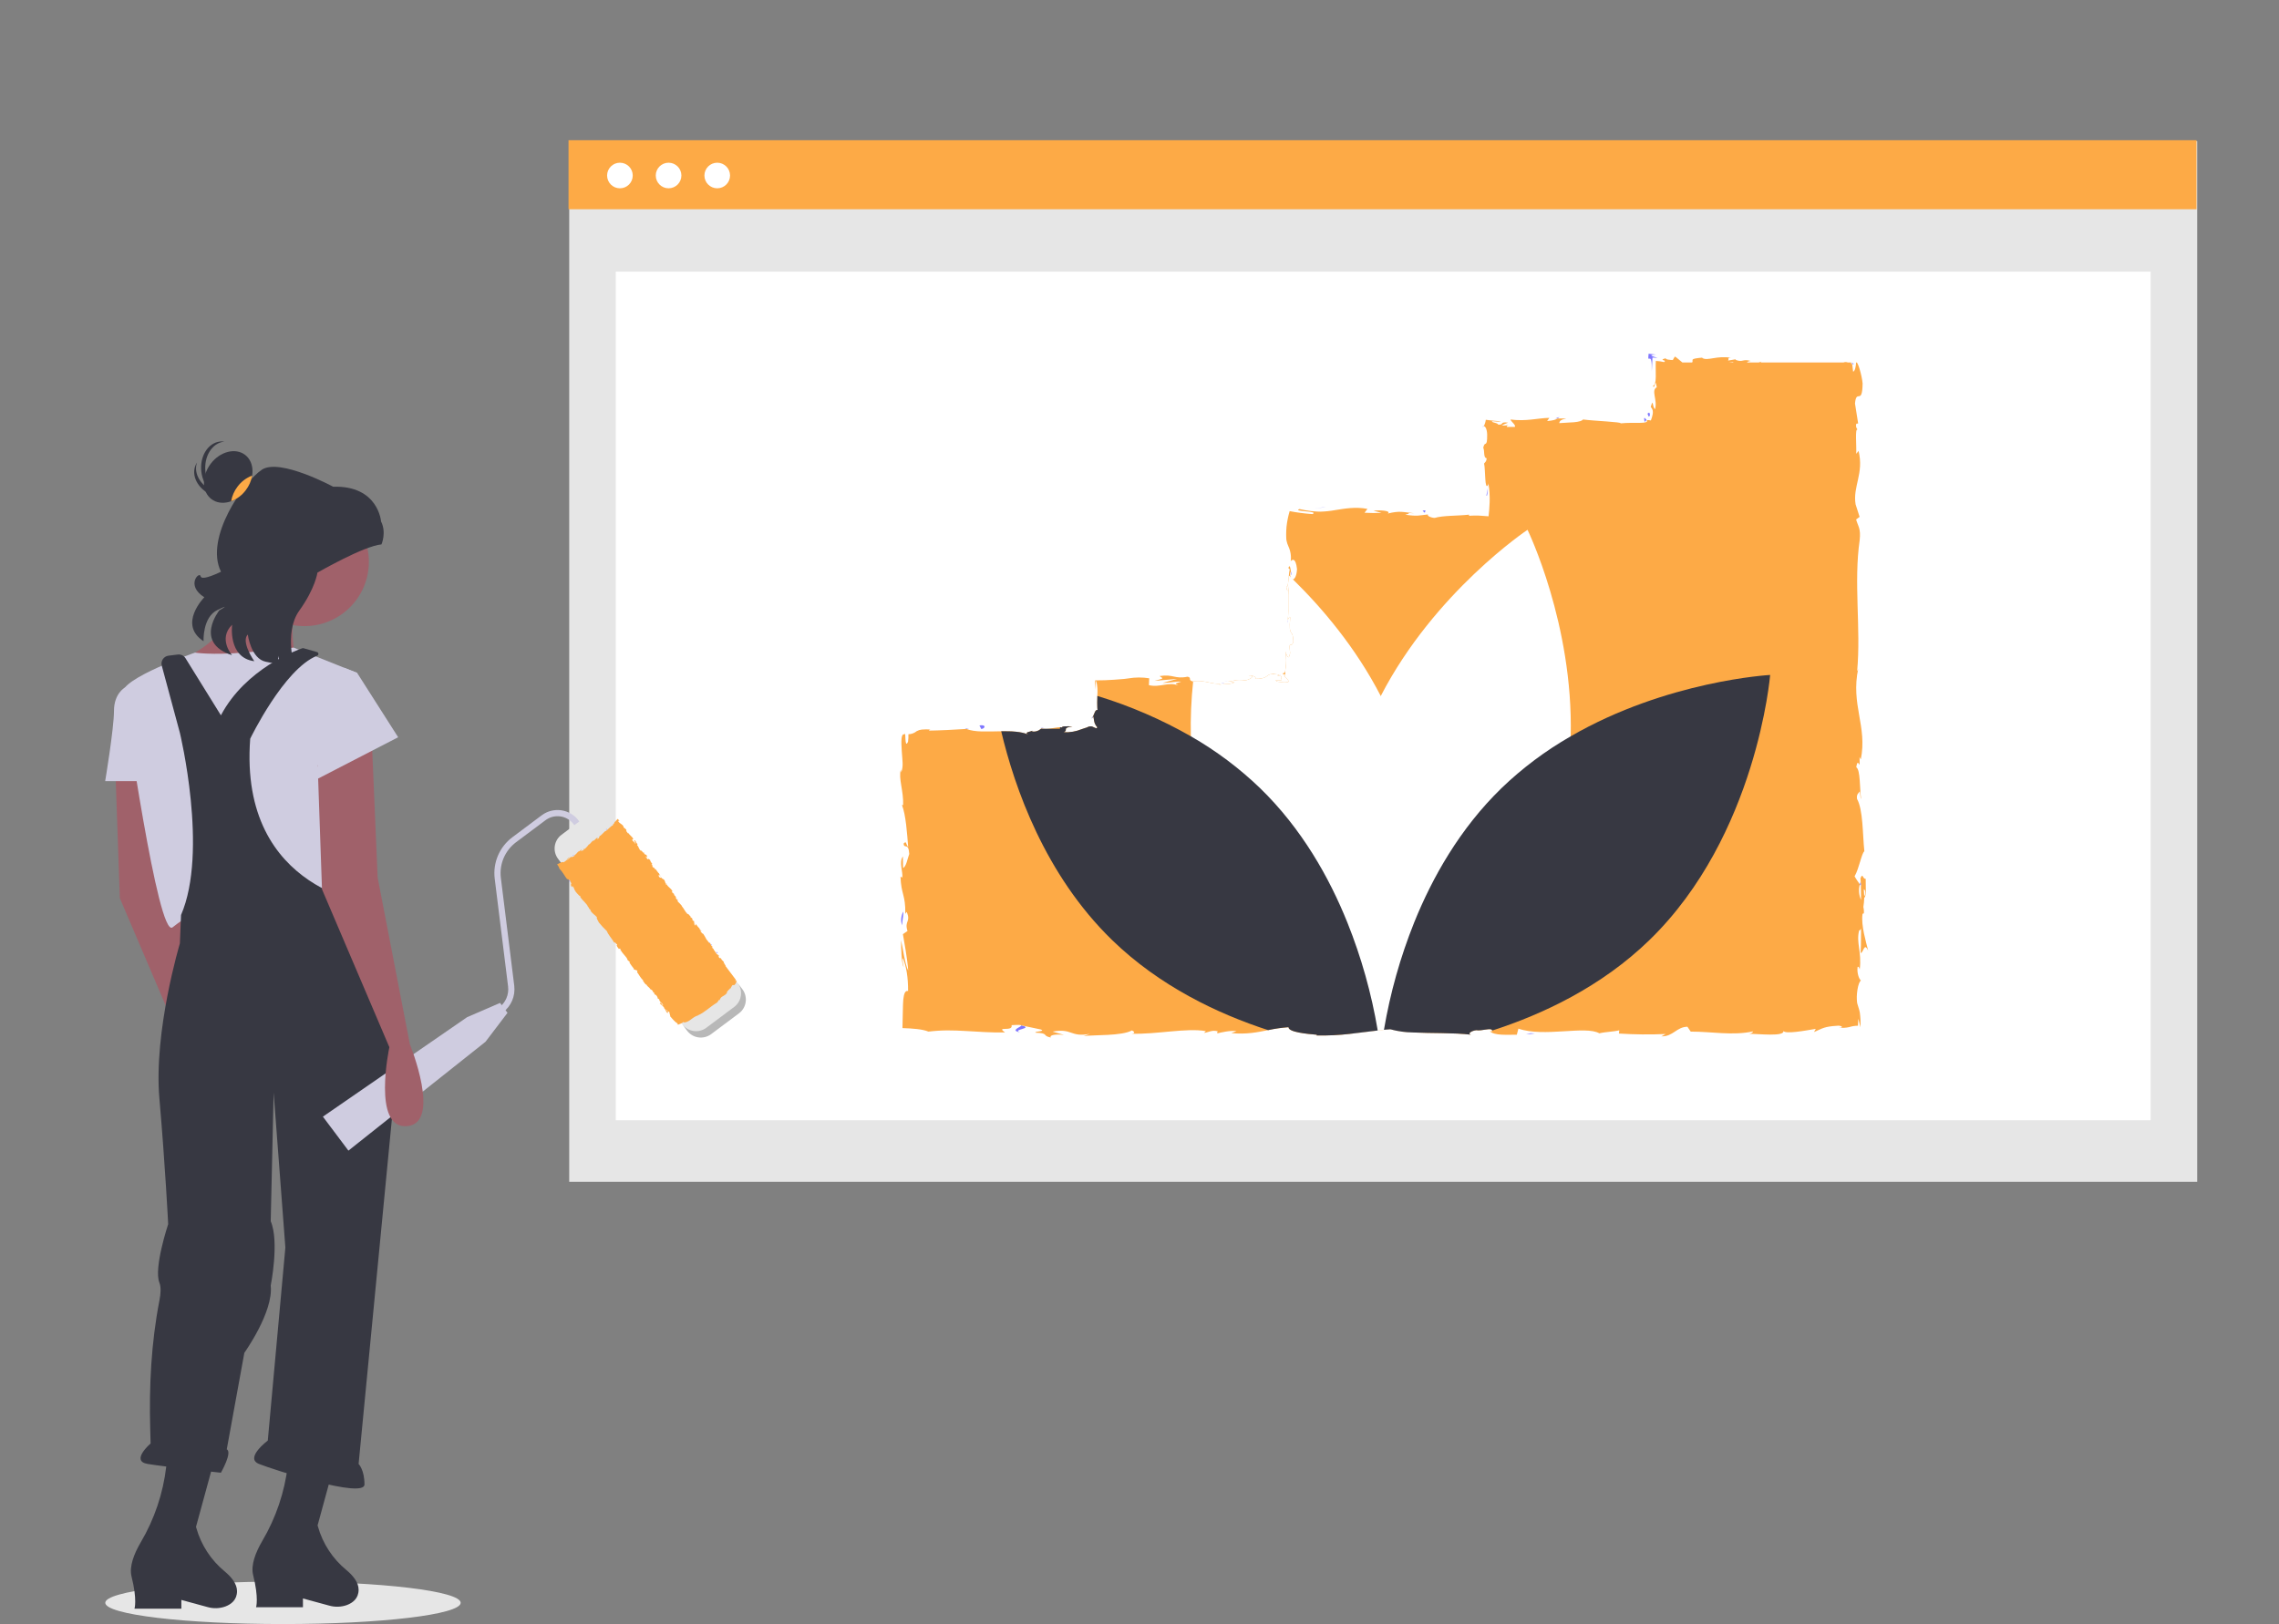 <svg width="195" height="139" viewBox="0 0 195 139" fill="none" xmlns="http://www.w3.org/2000/svg">
<rect x="0" y="0" width="195" height="139" fill="#808080" stroke="none"/>
<g clip-path="url(#clip0)">
<path d="M24.212 139C32.61 139 39.417 138.186 39.417 137.182C39.417 136.178 32.61 135.364 24.212 135.364C15.815 135.364 9.008 136.178 9.008 137.182C9.008 138.186 15.815 139 24.212 139Z" fill="#E6E6E6"/>
<path d="M188 12.079H48.705V101.15H188V12.079Z" fill="#E6E6E6"/>
<path d="M184.017 23.251H52.688V95.881H184.017V23.251Z" fill="white"/>
<path d="M187.941 12H48.645V17.909H187.941V12Z" fill="#FDAA46"/>
<path d="M53.043 16.116C53.649 16.116 54.14 15.626 54.14 15.021C54.14 14.416 53.649 13.926 53.043 13.926C52.437 13.926 51.946 14.416 51.946 15.021C51.946 15.626 52.437 16.116 53.043 16.116Z" fill="white"/>
<path d="M57.206 16.116C57.812 16.116 58.303 15.626 58.303 15.021C58.303 14.416 57.812 13.926 57.206 13.926C56.601 13.926 56.11 14.416 56.11 15.021C56.11 15.626 56.601 16.116 57.206 16.116Z" fill="white"/>
<path d="M61.37 16.116C61.975 16.116 62.466 15.626 62.466 15.021C62.466 14.416 61.975 13.926 61.37 13.926C60.764 13.926 60.273 14.416 60.273 15.021C60.273 15.626 60.764 16.116 61.37 16.116Z" fill="white"/>
<path d="M127.325 41.536C127.302 41.618 127.289 41.701 127.286 41.786L127.325 41.536Z" fill="#7F77FF"/>
<path d="M110.529 49.21C110.521 49.028 110.489 48.951 110.459 48.942C110.48 49.112 110.5 49.251 110.529 49.21Z" fill="#7F77FF"/>
<path d="M110.19 53.063C110.184 53.142 110.178 53.215 110.168 53.304C110.149 53.223 110.156 53.139 110.19 53.063Z" fill="#7F77FF"/>
<path d="M127.286 41.786L127.183 42.426C127.29 42.471 127.262 42.098 127.286 41.786Z" fill="#7F77FF"/>
<path d="M133.078 35.818L133.273 35.818C133.332 35.779 133.386 35.734 133.435 35.685L133.078 35.818Z" fill="#7F77FF"/>
<path d="M140.721 36.155C140.728 36.109 140.748 36.066 140.78 36.033C140.811 35.999 140.852 35.975 140.897 35.964C140.846 35.893 140.787 35.827 140.722 35.768C140.627 35.756 140.727 36.033 140.721 36.155Z" fill="#7F77FF"/>
<path d="M148.717 30.713C148.743 30.709 148.768 30.705 148.788 30.701L148.717 30.713Z" fill="#7F77FF"/>
<path d="M148.558 30.739L148.718 30.713C148.665 30.721 148.605 30.729 148.558 30.739Z" fill="#7F77FF"/>
<path d="M126.96 36.474C126.941 36.47 126.921 36.473 126.903 36.481C126.885 36.489 126.87 36.503 126.861 36.52C126.895 36.542 126.929 36.519 126.96 36.474Z" fill="#7F77FF"/>
<path d="M158.462 31.024L158.477 31.155C158.528 31.171 158.58 31.18 158.633 31.183L158.462 31.024Z" fill="#7F77FF"/>
<path d="M109.574 57.742C109.576 57.742 109.576 57.744 109.572 57.748C109.572 57.75 109.57 57.752 109.568 57.754C109.568 57.758 109.538 57.762 109.517 57.766C109.506 57.763 109.494 57.761 109.483 57.76C109.513 57.756 109.542 57.75 109.566 57.748C109.57 57.744 109.572 57.742 109.574 57.742Z" fill="#7F77FF"/>
<path d="M87.284 88.352C86.504 88.104 88.554 88.034 87.379 87.758C87.489 87.866 86.311 88.191 87.284 88.352Z" fill="#7F77FF"/>
<path d="M93.522 61.328C93.494 61.395 93.452 61.455 93.399 61.504C93.458 61.373 93.492 61.334 93.522 61.328Z" fill="#7F77FF"/>
<path d="M105.074 58.321C104.967 58.318 104.86 58.306 104.755 58.285L105.074 58.321Z" fill="#7F77FF"/>
<path d="M89.387 62.309C89.279 62.288 89.167 62.288 89.058 62.309C89.081 62.323 89.105 62.334 89.13 62.343C89.211 62.309 89.3 62.297 89.387 62.309Z" fill="#7F77FF"/>
<path d="M89.387 62.309C89.429 62.316 89.472 62.324 89.527 62.331C89.481 62.321 89.434 62.313 89.387 62.309Z" fill="#7F77FF"/>
<path d="M82.567 62.333C82.603 62.354 82.652 62.37 82.695 62.389C82.764 62.384 82.844 62.379 82.915 62.374L82.567 62.333Z" fill="#7F77FF"/>
<path d="M88.344 62.519C88.344 62.524 88.342 62.528 88.339 62.532C88.336 62.536 88.333 62.539 88.329 62.541C88.336 62.529 88.344 62.519 88.344 62.519Z" fill="#7F77FF"/>
<path d="M157.326 87.949C157.281 87.945 157.237 87.941 157.188 87.936C157.24 87.943 157.285 87.947 157.326 87.949Z" fill="#7F77FF"/>
<path d="M159.202 81.571C159.201 81.571 159.199 81.572 159.198 81.572C159.199 81.579 159.201 81.577 159.202 81.571Z" fill="#7F77FF"/>
<path d="M104.48 58.501C104.551 58.487 104.621 58.467 104.688 58.44C104.832 58.477 104.634 58.475 104.48 58.501Z" fill="#7F77FF"/>
<path d="M159.001 57.213C159.011 57.166 159.022 57.113 159.036 57.049C159.023 57.104 159.012 57.158 159.001 57.213Z" fill="#7F77FF"/>
<path d="M159.359 78.266C159.38 78.219 159.41 78.176 159.448 78.139L159.475 78.238C159.497 78.035 159.484 77.83 159.436 77.632C159.479 77.368 159.504 77.102 159.511 76.835C159.721 76.722 159.624 75.704 159.636 75.214C159.359 75.254 159.402 74.623 159.178 75.198C159.194 75.165 159.204 75.333 159.216 75.633C159.22 75.704 159.23 75.774 159.246 75.843C159.238 75.833 159.23 75.821 159.22 75.809C159.226 76.131 159.232 76.552 159.24 77.031C159.051 76.61 159.013 76.137 159.133 75.692C158.955 75.441 158.771 75.163 158.685 75.006C159.073 74.334 159.283 73.038 159.521 72.858C159.366 71.357 159.418 69.323 158.895 68.379C158.828 67.951 159.046 67.888 159.129 67.728C159.18 67.975 159.172 68.268 159.248 68.402C159.113 67.548 159.196 65.874 158.83 65.67C158.994 64.595 159.166 66.275 159.107 64.797L159.218 64.996C159.792 62.14 158.339 60.333 159 57.212C158.974 57.329 158.951 57.398 158.907 57.429C159.238 53.757 158.596 49.859 159.121 46.233C159.226 45.203 158.994 45.091 158.816 44.462L159.115 44.239L158.771 43.163C158.517 41.639 159.503 40.525 159.026 38.593L158.824 38.842C158.864 38.148 158.705 36.646 158.937 36.763C158.876 36.697 158.834 36.616 158.816 36.528C158.798 36.44 158.804 36.349 158.834 36.265L158.99 36.243L158.721 34.539C158.834 33.221 159.343 34.747 159.372 32.819C159.313 32.104 158.917 30.781 158.812 31.05C158.806 31.339 158.715 31.787 158.559 31.809L158.478 31.155C158.448 31.147 158.42 31.139 158.39 31.129V31.024H158.107C158.048 30.999 157.985 30.987 157.921 30.987C157.857 30.987 157.794 30.999 157.735 31.024H150.637L150.715 30.947L150.481 31.024H149.479C149.509 30.965 149.604 30.916 149.802 30.892C149.073 30.688 149.157 31.038 148.533 30.811C148.464 30.775 148.493 30.756 148.559 30.74L147.846 30.862C147.986 30.775 147.729 30.572 148.165 30.631C146.89 30.394 146.108 30.939 145.627 30.627L145.733 30.603C144.409 30.706 144.969 30.823 144.779 31.024H143.952L143.785 30.886L143.562 30.7C143.485 30.63 143.402 30.568 143.314 30.514C143.246 30.61 143.185 30.71 143.132 30.815C142.926 30.805 142.502 30.783 142.522 30.661C142.16 30.765 142.235 30.797 142.322 30.829C142.417 30.86 142.532 30.89 142.386 30.989C142.154 30.934 141.917 30.902 141.679 30.892C141.653 31.331 141.685 31.863 141.675 32.268C141.665 32.691 141.615 32.964 141.421 33.049C141.651 33.363 141.6 32.209 141.76 33.145C141.241 33.408 141.847 34.24 141.609 35.021C141.342 34.796 141.485 34.021 141.245 34.828C141.32 34.907 141.376 35.003 141.408 35.108C141.43 35.214 141.433 35.324 141.415 35.431C141.38 35.62 141.327 35.806 141.255 35.986C141.138 35.957 141.017 35.949 140.897 35.964C141.016 36.144 140.75 36.182 140.352 36.19C140.113 36.19 139.838 36.191 139.556 36.191C139.261 36.196 138.958 36.203 138.673 36.233C138.745 36.112 136.533 36.037 135.476 35.907L135.506 35.846C135.302 36.209 134.211 36.14 133.415 36.215C133.447 35.998 133.589 35.913 134.021 35.816L133.272 35.818C133.096 35.935 132.865 35.996 132.38 36.037L132.568 35.765C132.071 35.773 131.57 35.853 131.033 35.909C130.764 35.937 130.489 35.956 130.198 35.96C130.053 35.962 129.905 35.958 129.752 35.95C129.677 35.946 129.6 35.941 129.523 35.933C129.436 35.923 129.348 35.913 129.261 35.903C129.234 35.966 129.331 36.043 129.392 36.122C129.468 36.199 129.537 36.282 129.598 36.371C129.615 36.396 129.626 36.424 129.629 36.454C129.633 36.484 129.628 36.514 129.616 36.541H128.923C128.925 36.466 128.97 36.399 129.117 36.364C128.913 36.422 128.699 36.436 128.489 36.405C128.648 36.33 128.832 36.253 129.04 36.176C128.287 36.075 128.731 36.367 128.202 36.346C128.093 36.152 127.695 36.207 127.652 36.053C127.8 36.033 128.228 36.132 128.418 36.057C128.024 36.037 127.559 35.992 127.131 35.929C127.106 36.119 127.048 36.303 126.961 36.474C127.072 36.484 127.224 36.67 127.248 37.178C127.256 37.828 127.196 37.933 127.123 37.974C127.088 37.994 127.048 37.996 127.01 38.048C126.987 38.083 126.969 38.121 126.957 38.16C126.936 38.213 126.922 38.268 126.913 38.324C127.048 38.566 126.907 39.198 127.2 39.216C127.198 39.507 127.062 39.56 126.983 39.672C127.111 40.187 127.02 42.072 127.331 41.493L127.351 41.361C127.357 41.386 127.359 41.414 127.365 41.446C127.446 41.956 127.478 42.473 127.46 42.989C127.448 43.42 127.406 43.83 127.367 44.189C127.076 44.164 126.806 44.142 126.555 44.13C126.428 44.126 126.305 44.122 126.183 44.126L125.945 44.132C125.862 44.138 125.777 44.142 125.694 44.146L125.698 44.049C124.698 44.16 123.472 44.114 122.76 44.326C122.465 44.324 122.063 44.146 122.189 44.031C121.425 44.104 121.34 44.213 120.237 44.053C121.004 43.883 119.972 43.901 121.023 43.928C120.031 43.843 119.806 43.687 118.741 43.954C119.103 43.703 117.994 43.64 117.523 43.713L118.218 43.893C117.73 43.919 117.241 43.916 116.753 43.885L117.006 43.557C115.993 43.357 115.076 43.527 114.221 43.663C113.811 43.738 113.396 43.781 112.979 43.792L112.829 43.79L112.637 43.78C112.488 43.772 112.338 43.76 112.185 43.743C111.852 43.703 111.521 43.645 111.194 43.569C110.837 43.683 111.312 43.723 111.75 43.768C112.199 43.814 112.607 43.865 112.298 44C111.644 43.956 110.992 43.873 110.348 43.748C110.22 44.179 110.131 44.62 110.081 45.067C110.057 45.326 110.049 45.561 110.049 45.769C110.049 45.871 110.051 45.97 110.057 46.061C110.059 46.103 110.061 46.164 110.065 46.184C110.069 46.208 110.073 46.233 110.077 46.257C110.111 46.428 110.164 46.595 110.237 46.753C110.426 47.154 110.496 47.601 110.437 48.04C110.554 47.868 110.869 47.708 110.978 48.706C110.954 49.26 110.784 49.562 110.631 49.59C110.546 49.608 110.467 49.538 110.421 49.384C110.408 49.345 110.398 49.305 110.392 49.264C110.382 49.04 110.419 48.934 110.459 48.941C110.415 48.641 110.366 48.246 110.239 48.615L110.356 48.736C110.319 48.905 110.294 49.077 110.281 49.25C110.227 49.782 110.196 50.4 110.055 50.181C110.152 50.784 110.225 50.576 110.283 50.175C110.158 51.242 110.297 51.907 110.19 53.063C110.255 52.867 110.394 52.685 110.392 52.881C110.245 54.688 110.615 53.678 110.667 54.901C110.487 55.597 110.239 54.652 110.388 55.884C110.267 56.637 110.077 56.044 109.982 55.745C110.075 56.258 110.077 56.782 109.986 57.295C109.98 57.329 109.976 57.362 109.97 57.394C109.966 57.418 109.962 57.443 109.958 57.467L109.95 57.508C109.948 57.52 109.946 57.518 109.944 57.522L109.928 57.542C109.911 57.562 109.891 57.58 109.869 57.596C109.841 57.612 109.815 57.63 109.79 57.651C109.77 57.619 109.746 57.591 109.719 57.566C109.731 57.58 109.74 57.596 109.745 57.613C109.751 57.63 109.752 57.649 109.75 57.667C109.774 57.683 109.8 57.697 109.826 57.71C109.876 57.736 109.93 57.757 109.986 57.771C109.946 57.829 109.944 57.886 109.867 57.815C109.858 57.809 109.85 57.801 109.843 57.793C109.912 57.897 109.995 57.99 110.089 58.072C110.192 58.177 110.315 58.289 110.198 58.394C110.035 58.354 109.866 58.347 109.701 58.374C109.659 58.376 109.618 58.376 109.578 58.374C109.516 58.371 109.453 58.364 109.392 58.352C109.342 58.349 109.294 58.334 109.251 58.31C109.208 58.285 109.171 58.251 109.142 58.21C109.327 58.224 109.459 58.228 109.558 58.226C109.612 58.226 109.631 58.218 109.647 58.204C109.675 58.181 109.655 58.135 109.637 58.088C109.604 58.007 109.592 57.916 109.651 57.87C109.642 57.873 109.633 57.874 109.624 57.874C109.606 57.874 109.589 57.87 109.572 57.864C109.497 57.858 109.42 57.85 109.338 57.843C109.287 57.807 109.388 57.777 109.483 57.76C109.376 57.738 109.281 57.722 109.198 57.71C109.034 57.68 108.865 57.68 108.701 57.71C108.341 57.795 108.418 58.109 107.396 58.103C107.578 57.929 107.06 57.771 106.824 57.809C107.408 57.813 107.103 58.102 106.569 58.236C105.64 58.099 105.561 58.337 105.074 58.321L105.628 58.386C105.44 58.562 104.977 58.538 104.332 58.594C104.314 58.55 104.363 58.526 104.434 58.509C103.767 58.611 102.967 58.153 102.09 58.323C102.082 58.323 102.073 58.325 102.065 58.327C101.601 58.208 102.019 57.999 101.611 57.918C100.491 58.145 100.398 57.676 99.218 57.864C99.558 58.102 99.618 58.044 98.786 58.273L100.726 58.107L99.481 58.449C100.067 58.453 100.716 58.301 101.067 58.343C100.473 58.534 100.534 58.475 100.815 58.671C100.014 58.317 99.228 58.878 98.303 58.639L98.331 58.054C97.742 57.961 97.142 57.963 96.555 58.062L96.329 58.092L96.216 58.105L96.186 58.109L96.141 58.113L96.048 58.121C95.804 58.139 95.557 58.159 95.302 58.179C94.801 58.212 94.29 58.236 93.706 58.232C93.704 58.493 93.696 58.764 93.682 59.046L93.775 58.301L93.848 58.309C93.84 58.322 93.827 58.333 93.813 58.339C93.897 58.705 93.925 59.083 93.896 59.458C93.896 59.491 93.894 59.527 93.894 59.562V59.564C93.89 59.75 93.884 59.944 93.882 60.138C93.882 60.252 93.884 60.365 93.888 60.476C93.89 60.531 93.894 60.584 93.896 60.638L93.902 60.715L93.91 60.768C93.714 60.713 93.642 61.078 93.522 61.328C93.557 61.32 93.575 61.399 93.587 61.523C93.599 61.575 93.605 61.638 93.619 61.713C93.655 61.919 93.752 62.109 93.898 62.258C93.868 62.288 93.834 62.314 93.797 62.336C93.675 62.29 93.556 62.238 93.441 62.179C93.319 62.154 93.193 62.169 93.08 62.221C93.055 62.233 93.029 62.247 93.003 62.261C92.983 62.272 92.96 62.279 92.938 62.282C92.91 62.29 92.882 62.298 92.856 62.306C92.748 62.34 92.645 62.375 92.544 62.411C92.065 62.608 91.548 62.697 91.031 62.67C91.453 62.458 90.815 62.32 91.756 62.168C91.287 62.166 90.867 62.13 90.859 62.264C90.808 62.246 90.753 62.238 90.698 62.241C90.463 62.243 90.085 62.334 89.738 62.375C89.572 62.401 89.403 62.401 89.237 62.375C89.201 62.369 89.165 62.359 89.13 62.343C89.109 62.353 89.089 62.364 89.069 62.375C88.972 62.464 88.856 62.531 88.731 62.572C88.606 62.614 88.474 62.629 88.343 62.616C88.336 62.613 88.331 62.608 88.327 62.602C88.323 62.596 88.32 62.589 88.318 62.582C88.317 62.575 88.317 62.568 88.319 62.56C88.321 62.553 88.324 62.547 88.329 62.541C88.224 62.622 87.556 62.668 87.982 62.867C87.359 62.605 86.521 62.577 85.668 62.589C84.549 62.602 83.407 62.685 82.694 62.389C82.183 62.421 81.621 62.454 81.069 62.48C80.793 62.49 80.52 62.502 80.259 62.512C80.128 62.516 79.999 62.52 79.877 62.523C79.738 62.525 79.606 62.529 79.479 62.531C79.519 62.502 79.519 62.478 79.54 62.464C79.589 62.445 79.642 62.441 79.693 62.454C79.657 62.45 79.633 62.444 79.59 62.442C79.546 62.438 79.503 62.436 79.461 62.432C79.378 62.428 79.301 62.427 79.229 62.425C79.108 62.424 78.986 62.431 78.865 62.444C78.717 62.459 78.574 62.503 78.443 62.575C78.242 62.742 77.989 62.837 77.727 62.844C77.736 63.056 77.725 63.269 77.695 63.48C77.616 63.652 77.566 63.692 77.533 63.634C77.494 63.517 77.475 63.394 77.475 63.271C77.457 62.956 77.463 62.6 77.404 62.865C77.083 62.723 77.105 63.478 77.16 64.305C77.188 64.785 77.224 64.994 77.23 65.297C77.244 65.572 77.206 65.848 77.117 66.109L77.079 65.872C76.86 66.619 77.323 67.697 77.277 68.918C77.277 68.918 77.22 68.859 77.18 68.91C77.507 69.746 77.616 71.328 77.707 72.502C77.456 72.136 77.574 71.968 77.319 72.192C77.355 72.719 77.729 72.037 77.8 73.089C77.663 73.431 77.543 74.19 77.269 74.291L77.254 73.299C76.901 73.806 77.267 74.581 77.206 75.105L77.052 75.038C77.101 76.558 77.489 76.58 77.461 78.213L77.578 78.045C77.964 78.938 77.362 78.794 77.65 79.683L77.257 79.954C77.353 80.543 77.636 82.016 77.709 83.073C77.42 82.475 77.271 81.239 77.099 80.474C77.097 81.057 77.129 82.459 77.321 82.763C77.283 82.528 77.188 82.231 77.248 81.998C77.555 82.714 77.705 83.656 77.699 84.821C77.451 84.754 77.345 85.054 77.293 85.521C77.291 85.55 77.287 85.58 77.285 85.612C77.283 85.655 77.279 85.701 77.277 85.746C77.273 85.839 77.269 85.934 77.263 86.033C77.26 86.23 77.254 86.44 77.248 86.653C77.238 87.09 77.228 87.549 77.218 87.993C78.123 88.023 78.954 88.088 79.437 88.292L79.6 88.278L79.701 88.266L79.895 88.246C80.023 88.235 80.152 88.225 80.281 88.217C80.538 88.199 80.795 88.193 81.055 88.191C81.572 88.189 82.094 88.211 82.627 88.241C83.692 88.3 84.799 88.389 86 88.365C85.149 87.778 86.701 88.349 86.555 87.744C87.109 87.707 87.323 87.717 87.374 87.754L87.293 87.737C87.323 87.744 87.347 87.75 87.378 87.758V87.756L89.073 88.116C89.475 88.292 88.54 88.249 88.592 88.385C89.817 88.432 89.107 88.642 89.916 88.802C89.75 88.587 90.342 88.492 91.041 88.575L90.057 88.296C91.769 87.974 91.538 88.804 93.262 88.484L92.716 88.675C93.603 88.563 95.983 88.679 96.852 88.193C97.008 88.262 97.216 88.428 96.826 88.472C98.942 88.545 101.536 87.956 103.181 88.254L103.021 88.403C103.415 88.359 103.708 88.124 104.203 88.272C104.177 88.334 104.042 88.421 104.227 88.428C104.434 88.379 105.274 88.169 105.799 88.256L105.351 88.422C106.65 88.545 107.568 88.353 108.503 88.167C109.078 88.043 109.662 87.959 110.249 87.916C110.245 88.351 111.869 88.494 112.68 88.563L112.651 88.624C113.614 88.642 114.578 88.595 115.535 88.484C116.27 88.403 116.983 88.3 117.737 88.215H117.739C117.786 88.209 117.834 88.203 117.883 88.197C118.058 88.177 118.236 88.159 118.416 88.142C118.471 88.136 118.529 88.13 118.586 88.124C118.709 88.114 118.834 88.104 118.96 88.094C119.59 88.266 120.24 88.358 120.893 88.367C122.441 88.442 124.389 88.381 125.862 88.557C125.521 88.478 125.917 88.217 126.311 88.173C126.8 88.256 127.64 87.918 127.674 88.205C127.676 88.227 127.675 88.249 127.67 88.27L127.493 88.262H127.483L127.485 88.264C127.879 88.654 128.949 88.551 129.784 88.561L129.921 88.039C132.108 88.798 135.652 87.76 136.846 88.44C137.375 88.31 138.028 88.312 138.551 88.181L138.523 88.46C139.854 88.544 141.189 88.558 142.522 88.499L142.154 88.701C143.174 88.719 143.441 87.893 144.383 87.877L144.664 88.294C146.444 88.288 148.244 88.656 150.002 88.276C149.974 88.337 149.921 88.458 149.634 88.476C150.443 88.486 152.716 88.741 152.59 88.239C152.784 88.521 154.455 88.213 155.363 88.057L155.215 88.332C155.621 88.156 155.829 88.043 156.078 87.964C156.22 87.919 156.365 87.885 156.512 87.863C156.603 87.849 156.69 87.835 156.814 87.823C156.965 87.812 157.135 87.8 157.327 87.786C157.668 87.82 157.725 87.972 157.325 87.95C157.623 87.989 157.925 87.976 158.218 87.91C158.464 87.832 158.72 87.792 158.978 87.79C158.977 87.591 158.988 87.392 159.01 87.195C159.069 87.424 159.129 87.667 159.186 87.924C159.209 87.501 159.191 87.077 159.133 86.657C159.085 86.404 159.01 86.216 158.909 85.867C158.901 85.819 158.895 85.768 158.891 85.714C158.887 85.665 158.883 85.615 158.879 85.562C158.875 85.475 158.873 85.38 158.875 85.285C158.882 85.089 158.901 84.892 158.933 84.698C158.994 84.317 159.103 83.993 159.228 83.925C159.075 83.801 158.871 83.299 158.943 82.757C159.038 82.684 159.097 82.88 159.125 82.981C159.313 81.445 158.804 80.695 159.075 79.64C159.117 79.628 159.154 79.605 159.183 79.574C159.212 79.543 159.231 79.504 159.24 79.462C159.234 80.581 159.22 81.498 159.202 81.571C159.454 81.557 159.499 80.591 159.848 81.37C159.656 80.579 159.24 79.227 159.359 78.266ZM159.582 76.22C159.622 76.548 159.566 76.657 159.509 76.702C159.505 76.548 159.495 76.366 159.475 76.129C159.465 76.121 159.454 76.102 159.442 76.092C159.499 76.122 159.547 76.166 159.582 76.22ZM148.25 30.981C148.283 30.992 148.315 31.006 148.345 31.024H147.925C148.026 31.009 148.133 30.995 148.25 30.981V30.981Z" fill="#FDAA46"/>
<path d="M109.701 57.847C109.688 57.861 109.67 57.87 109.651 57.871C109.667 57.86 109.684 57.852 109.701 57.847Z" fill="#7F77FF"/>
<path d="M104.435 58.51C104.45 58.507 104.465 58.504 104.481 58.501C104.465 58.503 104.449 58.506 104.435 58.51Z" fill="#7F77FF"/>
<path d="M159.217 75.633C159.207 75.589 159.2 75.544 159.196 75.498C159.172 75.565 159.151 75.629 159.134 75.693L159.221 75.809L159.217 75.633Z" fill="#7F77FF"/>
<path d="M127.325 41.536C127.332 41.504 127.346 41.473 127.364 41.445C127.351 41.474 127.342 41.474 127.331 41.493L127.325 41.536Z" fill="#7F77FF"/>
<path d="M141.161 30.691C141.251 30.693 141.352 30.822 141.333 31.768L141.392 30.606L141.829 30.627C141.476 30.52 140.894 30.375 141.7 30.349C141.422 30.317 141.21 30.292 141.061 30.275C140.994 30.832 141.072 30.694 141.161 30.691Z" fill="#7F77FF"/>
<path d="M141.177 35.529C141.152 35.307 141.113 35.301 141.072 35.327C141.032 35.355 140.99 35.411 140.96 35.384C141.058 35.646 141.082 35.773 141.177 35.529Z" fill="#7F77FF"/>
<path d="M121.901 43.932L121.97 43.679C121.442 43.716 121.965 43.777 121.901 43.932Z" fill="#7F77FF"/>
<path d="M112.761 43.476L112.805 43.473L112.886 43.466L113.211 43.438L113.442 43.402L113.002 43.448L112.781 43.471L112.421 43.494L112.693 43.48L112.761 43.476Z" fill="#7F77FF"/>
<path d="M83.805 62.087L83.964 62.398C84.322 62.343 84.396 61.993 83.805 62.087Z" fill="#7F77FF"/>
<path d="M77.287 78.028C77.191 78.205 77.133 78.4 77.115 78.6C77.097 78.801 77.121 79.002 77.184 79.194C77.205 78.729 77.327 78.265 77.287 78.028Z" fill="#7F77FF"/>
<path d="M130.544 88.536L131.329 88.45L130.96 88.432L130.544 88.536Z" fill="#7F77FF"/>
<path d="M134.395 63.02C134.347 65.418 134.011 67.802 133.395 70.12C130.996 78.976 124.431 85.42 120.893 88.367C120.24 88.358 119.59 88.266 118.96 88.094C118.834 88.104 118.709 88.114 118.586 88.124C118.529 88.13 118.471 88.136 118.416 88.142C118.236 88.16 118.057 88.177 117.883 88.197C117.834 88.203 117.786 88.209 117.739 88.215H117.737C116.592 85.227 115.771 82.125 115.288 78.962L115.286 78.96V78.958C114.674 74.902 114.575 70.142 115.864 65.386C116.416 63.373 117.18 61.425 118.143 59.572C122.744 50.657 130.701 45.346 130.701 45.346C130.701 45.346 134.633 53.409 134.395 63.02Z" fill="white"/>
<path d="M110.19 53.063C110.184 53.142 110.178 53.215 110.168 53.304C110.149 53.223 110.156 53.139 110.19 53.063Z" fill="white"/>
<path d="M104.48 58.501C104.551 58.487 104.621 58.467 104.688 58.44C104.832 58.477 104.634 58.475 104.48 58.501Z" fill="white"/>
<path d="M104.755 58.285L105.074 58.321C104.967 58.318 104.86 58.306 104.755 58.285Z" fill="white"/>
<path d="M109.517 57.766C109.506 57.763 109.494 57.761 109.483 57.76C109.513 57.756 109.542 57.75 109.566 57.748C109.57 57.744 109.572 57.742 109.574 57.742C109.576 57.742 109.576 57.744 109.572 57.748C109.572 57.75 109.57 57.752 109.568 57.754C109.568 57.758 109.538 57.762 109.517 57.766Z" fill="white"/>
<path d="M109.701 57.847C109.688 57.861 109.67 57.87 109.651 57.871C109.667 57.86 109.684 57.852 109.701 57.847Z" fill="white"/>
<path d="M121.006 78.946C121.006 78.95 121.004 78.954 121.004 78.958C120.525 82.09 119.714 85.162 118.586 88.124C118.529 88.13 118.471 88.136 118.416 88.142C118.236 88.159 118.058 88.177 117.883 88.197C117.834 88.203 117.786 88.209 117.739 88.215H117.737C116.983 88.3 116.27 88.403 115.535 88.484C112.033 85.592 105.325 79.094 102.896 70.12C102.278 67.801 101.942 65.417 101.894 63.018C101.858 61.45 101.924 59.882 102.09 58.323C102.967 58.153 103.767 58.611 104.435 58.509C104.363 58.526 104.314 58.55 104.332 58.594C104.977 58.538 105.44 58.562 105.628 58.386L105.074 58.321C105.561 58.337 105.64 58.099 106.569 58.236C107.103 58.102 107.408 57.813 106.824 57.809C107.06 57.771 107.578 57.929 107.396 58.103C108.418 58.109 108.341 57.795 108.701 57.71H109.198C109.281 57.722 109.376 57.738 109.483 57.76C109.388 57.777 109.287 57.807 109.339 57.843C109.42 57.85 109.497 57.858 109.572 57.864C109.589 57.87 109.606 57.874 109.624 57.874C109.633 57.874 109.642 57.873 109.651 57.87C109.592 57.916 109.604 58.007 109.637 58.088C109.655 58.135 109.675 58.181 109.647 58.204C109.632 58.218 109.612 58.226 109.558 58.226C109.459 58.228 109.327 58.224 109.143 58.21C109.171 58.251 109.208 58.285 109.251 58.31C109.294 58.334 109.342 58.349 109.392 58.353C109.454 58.364 109.516 58.371 109.578 58.374C109.618 58.376 109.659 58.376 109.701 58.374C109.866 58.347 110.035 58.354 110.198 58.394C110.315 58.289 110.192 58.177 110.089 58.072C109.995 57.99 109.913 57.897 109.843 57.793C109.85 57.801 109.858 57.809 109.867 57.815C109.944 57.886 109.946 57.829 109.986 57.771C109.93 57.757 109.877 57.736 109.826 57.71H109.97V57.394C109.976 57.362 109.98 57.329 109.986 57.295C110.077 56.782 110.075 56.258 109.982 55.745C110.077 56.044 110.267 56.637 110.388 55.884C110.239 54.652 110.487 55.597 110.667 54.901C110.616 53.678 110.245 54.688 110.392 52.881C110.394 52.685 110.255 52.867 110.19 53.063C110.297 51.907 110.158 51.242 110.283 50.175C110.225 50.576 110.152 50.784 110.055 50.181C110.196 50.4 110.227 49.782 110.281 49.25C110.326 49.293 110.374 49.339 110.422 49.384C110.491 49.451 110.562 49.521 110.631 49.59C113.098 52.007 115.991 55.391 118.143 59.572C118.143 59.572 118.143 59.572 118.144 59.572C118.144 59.572 118.144 59.573 118.144 59.573C118.144 59.573 118.145 59.573 118.145 59.573C118.145 59.574 118.145 59.574 118.145 59.574C119.109 61.425 119.874 63.373 120.425 65.386C121.712 70.138 121.615 74.89 121.006 78.946Z" fill="white"/>
<path d="M93.522 61.328C93.494 61.395 93.452 61.455 93.399 61.504C93.458 61.373 93.492 61.334 93.522 61.328Z" fill="#373842"/>
<path d="M88.344 62.519C88.344 62.524 88.342 62.528 88.339 62.532C88.336 62.536 88.333 62.539 88.329 62.541C88.336 62.529 88.344 62.519 88.344 62.519Z" fill="#373842"/>
<path d="M117.883 88.197C117.834 88.203 117.786 88.209 117.739 88.215H117.737C116.983 88.3 116.27 88.403 115.535 88.484C114.578 88.595 113.614 88.642 112.651 88.624L112.68 88.563C111.869 88.493 110.245 88.351 110.249 87.916C109.662 87.959 109.078 88.043 108.503 88.167C104.221 86.776 99.234 84.419 95.153 80.454C89.402 74.866 86.806 67.4 85.668 62.589C86.521 62.577 87.359 62.604 87.982 62.867C87.557 62.668 88.224 62.622 88.329 62.541C88.324 62.547 88.321 62.553 88.319 62.56C88.317 62.567 88.317 62.575 88.318 62.582C88.32 62.589 88.323 62.596 88.327 62.602C88.331 62.608 88.336 62.613 88.343 62.616C88.474 62.629 88.606 62.614 88.731 62.572C88.856 62.531 88.972 62.464 89.069 62.375H90.698V62.241C90.753 62.238 90.808 62.246 90.859 62.264C90.867 62.13 91.287 62.166 91.756 62.168C90.815 62.32 91.453 62.458 91.031 62.67C91.548 62.697 92.065 62.608 92.544 62.411C92.645 62.375 92.748 62.34 92.856 62.306C92.882 62.298 92.91 62.29 92.938 62.282C92.961 62.279 92.983 62.271 93.003 62.261C93.029 62.247 93.055 62.233 93.08 62.221C93.193 62.168 93.319 62.154 93.441 62.179C93.556 62.238 93.675 62.29 93.797 62.336C93.834 62.314 93.868 62.288 93.898 62.258C93.752 62.108 93.655 61.919 93.619 61.713C93.605 61.638 93.599 61.575 93.587 61.523C93.575 61.399 93.557 61.319 93.522 61.327C93.642 61.078 93.714 60.713 93.91 60.768L93.902 60.715L93.896 60.638C93.894 60.584 93.89 60.531 93.888 60.475C93.884 60.365 93.882 60.252 93.882 60.138C93.884 59.944 93.89 59.75 93.894 59.564C96.682 60.413 99.365 61.572 101.894 63.017C104.045 64.249 106.036 65.74 107.82 67.459C111.392 70.93 113.746 75.125 115.286 78.958V78.96L115.288 78.962C116.482 81.939 117.352 85.035 117.883 88.197Z" fill="#373842"/>
<path d="M127.484 88.263H127.493C127.491 88.264 127.488 88.264 127.485 88.264L127.484 88.263Z" fill="#373842"/>
<path d="M151.461 57.768C151.461 57.768 150.336 71.514 141.138 80.454C137.02 84.457 131.982 86.819 127.674 88.205C127.64 87.918 126.8 88.257 126.311 88.174C125.917 88.217 125.521 88.478 125.862 88.557C124.389 88.381 122.441 88.442 120.893 88.367C120.24 88.358 119.59 88.266 118.96 88.094C118.834 88.104 118.709 88.114 118.586 88.124C118.529 88.13 118.471 88.136 118.416 88.142C118.949 84.993 119.817 81.911 121.005 78.946C122.55 75.117 124.904 70.927 128.469 67.461C130.253 65.742 132.244 64.251 134.395 63.02C142.635 58.248 151.461 57.768 151.461 57.768Z" fill="#373842"/>
<path d="M22.036 49.834C22.036 49.834 19.278 55.341 15.017 56.592C10.755 57.844 25.295 56.592 25.295 56.592C25.295 56.592 24.543 52.587 25.545 52.087C26.548 51.586 22.036 49.834 22.036 49.834Z" fill="#A0616A"/>
<path d="M17.58 40.374C17.43 39.069 18.145 37.916 19.177 37.798C19.188 37.796 19.2 37.797 19.211 37.796C19.082 37.777 18.951 37.775 18.822 37.79C17.79 37.908 17.076 39.061 17.226 40.366C17.374 41.656 18.312 42.609 19.33 42.516C18.457 42.389 17.711 41.512 17.58 40.374Z" fill="#373842"/>
<path d="M18.505 42.143C17.259 41.722 16.519 40.584 16.852 39.602C16.856 39.591 16.861 39.581 16.866 39.57C16.793 39.678 16.736 39.796 16.694 39.919C16.361 40.901 17.101 42.038 18.346 42.459C19.578 42.876 20.841 42.435 21.192 41.476C20.704 42.211 19.592 42.51 18.505 42.143Z" fill="#373842"/>
<path d="M9.885 66.264L10.253 76.866L16.019 90.382C16.019 90.382 14.515 97.39 17.523 97.139C20.531 96.889 17.774 90.131 17.774 90.131L15.016 75.865L14.515 64.101L9.885 66.264Z" fill="#A0616A"/>
<path d="M26.047 53.589C29.092 53.589 31.562 51.123 31.562 48.082C31.562 45.041 29.092 42.576 26.047 42.576C23.001 42.576 20.532 45.041 20.532 48.082C20.532 51.123 23.001 53.589 26.047 53.589Z" fill="#A0616A"/>
<path d="M30.559 57.593L25.124 55.425C25.124 55.425 24.041 55.591 21.033 55.841C18.025 56.092 16.689 55.855 16.689 55.855C16.689 55.855 10.254 58.094 10.504 59.345C10.755 60.597 13.512 80.37 14.766 79.369C16.019 78.368 16.771 78.117 16.771 78.117L30.559 76.866V57.593Z" fill="#CFCCE0"/>
<path d="M11.507 58.845H10.691C10.691 58.845 9.752 59.345 9.752 60.847C9.752 62.349 9 66.854 9 66.854H13.011L11.507 58.845Z" fill="#CFCCE0"/>
<path d="M18.902 61.223L15.874 56.339C15.805 56.228 15.706 56.139 15.588 56.082C15.469 56.026 15.338 56.005 15.207 56.021L14.418 56.119C14.321 56.132 14.227 56.164 14.144 56.215C14.061 56.267 13.989 56.335 13.935 56.416C13.88 56.497 13.844 56.589 13.828 56.685C13.812 56.782 13.817 56.88 13.842 56.975L15.392 62.724C15.392 62.724 17.844 72.881 15.49 78.315L15.392 80.745C15.392 80.745 13.136 88.254 13.638 94.011C14.139 99.768 14.39 104.773 14.39 104.773C14.39 104.773 13.136 108.528 13.638 109.779C13.788 110.155 13.758 110.71 13.642 111.304C12.935 114.93 12.753 118.638 12.853 122.33L12.886 123.545C12.886 123.545 11.131 125.047 12.635 125.297C14.139 125.548 18.902 126.048 18.902 126.048C18.902 126.048 19.905 124.296 19.403 124.046L20.907 115.786C20.907 115.786 23.414 112.282 23.164 110.03C23.164 110.03 23.916 106.275 23.164 104.523L23.414 93.51L24.417 106.776L22.913 123.295C22.913 123.295 20.907 124.797 22.161 125.297C23.414 125.798 31.186 128.301 31.186 127.05C31.186 125.798 30.684 125.297 30.684 125.297L33.943 91.508L32.188 77.492C32.188 77.492 20.406 76.49 21.409 63.225C21.409 63.225 24.291 57.248 27.137 56.12C27.169 56.108 27.197 56.086 27.216 56.057C27.235 56.029 27.245 55.995 27.244 55.96C27.242 55.926 27.23 55.893 27.209 55.866C27.188 55.839 27.158 55.819 27.125 55.809L25.97 55.48C25.938 55.47 25.905 55.471 25.874 55.481C25.372 55.651 21.026 57.217 18.902 61.223Z" fill="#373842"/>
<path d="M24.668 125.047L24.628 125.407C24.358 127.7 23.611 129.911 22.436 131.899C21.874 132.862 21.445 133.95 21.66 134.808C22.161 136.811 21.91 137.562 21.91 137.562H25.921V136.811L28.161 137.42C28.66 137.564 29.192 137.548 29.681 137.374C30.183 137.186 30.684 136.811 30.684 136.06C30.684 135.434 30.206 134.852 29.647 134.385C28.469 133.421 27.616 132.119 27.203 130.656L27.175 130.553L28.679 125.047L24.668 125.047Z" fill="#373842"/>
<path d="M14.264 125.172L14.224 125.532C13.955 127.825 13.208 130.036 12.032 132.024C11.471 132.987 11.041 134.075 11.256 134.934C11.758 136.936 11.507 137.687 11.507 137.687H15.518V136.936L17.757 137.546C18.256 137.69 18.788 137.673 19.278 137.499C19.779 137.311 20.281 136.936 20.281 136.185C20.281 135.559 19.802 134.977 19.244 134.511C18.066 133.546 17.213 132.245 16.799 130.781L16.771 130.679L18.275 125.172H14.264Z" fill="#373842"/>
<path d="M27.16 49.011C27.16 49.011 31.11 46.732 32.64 46.594C32.64 46.594 33.086 45.593 32.605 44.63C32.605 44.63 32.372 41.538 28.508 41.659C28.508 41.659 23.944 39.19 22.412 40.198C20.879 41.206 17.468 46.042 18.909 48.932C18.909 48.932 17.243 49.769 17.164 49.319C17.084 48.868 15.847 50.078 17.481 51.121C17.481 51.121 15.194 53.432 17.417 54.879C17.417 54.879 17.315 52.829 18.605 52.209C19.894 51.589 18.766 52.24 18.766 52.24C18.766 52.24 16.558 55.002 19.855 56.078C19.855 56.078 18.625 54.679 19.863 53.468C19.863 53.468 19.479 56.295 21.759 56.592C21.759 56.592 20.583 54.914 21.202 54.309C21.202 54.309 21.465 56.39 22.752 56.64L23.717 56.827L24.044 55.15C24.044 55.15 23.126 57.293 25.272 57.419C25.272 57.419 24.234 54.172 25.608 52.263C26.982 50.354 27.16 49.011 27.16 49.011Z" fill="#373842"/>
<path d="M21.028 41.957C21.822 40.91 21.794 39.554 20.967 38.928C20.139 38.302 18.824 38.643 18.03 39.69C17.236 40.737 17.263 42.093 18.091 42.719C18.919 43.345 20.233 43.004 21.028 41.957Z" fill="#373842"/>
<path d="M21.576 40.704C21.077 40.892 20.643 41.22 20.325 41.648C20.043 42.015 19.855 42.445 19.777 42.901C20.276 42.712 20.71 42.385 21.028 41.957C21.31 41.59 21.498 41.16 21.576 40.704Z" fill="#FDAA46"/>
<path d="M40.715 88.382L40.397 87.958L42.708 86.228C42.983 86.023 43.198 85.748 43.332 85.433C43.467 85.118 43.515 84.773 43.474 84.433L42.329 75.201C42.246 74.53 42.343 73.85 42.607 73.229C42.872 72.608 43.296 72.067 43.837 71.661L46.356 69.776C46.834 69.419 47.434 69.267 48.025 69.351C48.616 69.436 49.149 69.751 49.507 70.227L50.091 71.004L49.666 71.322L49.082 70.545C48.808 70.181 48.401 69.94 47.95 69.876C47.498 69.811 47.04 69.928 46.675 70.201L44.155 72.085C43.689 72.435 43.324 72.901 43.096 73.436C42.867 73.972 42.785 74.558 42.855 75.135L44.001 84.368C44.054 84.8 43.992 85.239 43.821 85.641C43.65 86.042 43.376 86.391 43.027 86.653L40.715 88.382Z" fill="#CFCCE0"/>
<path d="M41.54 89.165L43.424 86.687L42.787 85.838L39.962 87.062L27.628 95.572L29.811 98.481L41.54 89.165Z" fill="#CFCCE0"/>
<path d="M50.423 69.667L48.044 71.447C47.394 71.934 47.261 72.855 47.749 73.504L58.789 88.214C59.276 88.863 60.199 88.995 60.849 88.508L63.228 86.728C63.879 86.241 64.011 85.32 63.523 84.671L52.484 69.962C51.996 69.312 51.074 69.18 50.423 69.667Z" fill="#E6E6E6"/>
<path opacity="0.2" d="M63.524 84.672L63.182 84.217L63.114 84.126C63.23 84.281 63.314 84.456 63.362 84.643C63.41 84.83 63.421 85.025 63.393 85.216C63.366 85.406 63.301 85.59 63.203 85.756C63.104 85.922 62.974 86.067 62.819 86.183L60.439 87.963C60.127 88.197 59.734 88.297 59.348 88.242C58.962 88.187 58.613 87.981 58.38 87.669L58.448 87.76L58.789 88.214C59.023 88.526 59.371 88.732 59.758 88.787C60.144 88.843 60.536 88.743 60.849 88.509L63.229 86.728C63.541 86.495 63.747 86.147 63.803 85.761C63.858 85.375 63.758 84.984 63.524 84.672Z" fill="black"/>
<path d="M56.464 74.961C56.443 74.941 56.426 74.924 56.425 74.933C56.445 74.957 56.459 74.964 56.464 74.961Z" fill="#7F77FF"/>
<path d="M56.09 74.371C56.088 74.357 56.08 74.344 56.069 74.335L56.09 74.371Z" fill="#7F77FF"/>
<path d="M58.781 78.098C58.759 78.105 58.802 78.153 58.83 78.198L58.781 78.098Z" fill="#7F77FF"/>
<path d="M59.946 79.595L59.966 79.621C59.979 79.625 59.992 79.627 60.005 79.627L59.946 79.595Z" fill="#7F77FF"/>
<path d="M60.682 80.69C60.695 80.69 60.709 80.693 60.721 80.698C60.733 80.703 60.744 80.711 60.754 80.721C60.765 80.712 60.773 80.699 60.778 80.686C60.761 80.659 60.709 80.685 60.682 80.69Z" fill="#7F77FF"/>
<path d="M62.965 83.857L62.953 83.876C62.96 83.885 62.968 83.893 62.976 83.9L62.965 83.857Z" fill="#7F77FF"/>
<path d="M55.367 73.278L55.369 73.283C55.394 73.306 55.382 73.292 55.367 73.278Z" fill="#7F77FF"/>
<path d="M48.682 75.456C48.644 75.32 48.863 75.588 48.79 75.396C48.783 75.424 48.61 75.305 48.682 75.456Z" fill="#7F77FF"/>
<path d="M53.587 70.964C53.583 70.977 53.583 70.991 53.585 71.004C53.589 70.999 53.591 70.99 53.587 70.964Z" fill="#7F77FF"/>
<path d="M52.654 70.295C52.622 70.315 52.593 70.34 52.57 70.37C52.575 70.369 52.58 70.367 52.585 70.365C52.601 70.336 52.625 70.311 52.654 70.295Z" fill="#7F77FF"/>
<path d="M51.727 71.166C51.735 71.165 51.743 71.163 51.751 71.16L51.777 71.133L51.727 71.166Z" fill="#7F77FF"/>
<path d="M63.019 83.903C62.988 83.941 62.926 83.99 62.899 83.973L62.953 83.876C62.95 83.871 62.946 83.866 62.942 83.861C62.946 83.856 62.949 83.852 62.953 83.847L62.167 82.8L62.187 82.802L62.151 82.78L62.051 82.647C62.064 82.644 62.08 82.648 62.104 82.671C62.064 82.548 62.015 82.602 61.989 82.49C61.987 82.476 61.994 82.478 62.003 82.485L61.911 82.404C61.939 82.412 61.946 82.352 61.981 82.419C61.89 82.217 61.722 82.178 61.724 82.075L61.739 82.087C61.588 81.921 61.625 82.01 61.573 82.01L61.489 81.898L61.511 81.752L61.444 81.766C61.427 81.74 61.394 81.688 61.421 81.683C61.318 81.616 61.411 81.714 61.339 81.685C61.295 81.532 61.072 81.373 61.131 81.287C61.061 81.273 61.187 81.423 61.066 81.315C61.123 81.216 60.941 81.18 60.898 81.042C60.967 81.043 61.021 81.163 60.979 81.025C60.856 81.015 60.836 80.802 60.754 80.721C60.691 80.76 60.58 80.54 60.445 80.401C60.365 80.238 60.274 80.081 60.174 79.929L60.187 79.926C60.107 79.943 60.008 79.787 59.915 79.689C59.953 79.666 59.982 79.675 60.042 79.722L59.966 79.621C59.915 79.603 59.871 79.57 59.839 79.527L59.903 79.519C59.768 79.391 59.649 79.248 59.547 79.093C59.514 79.107 59.519 79.203 59.475 79.214L59.406 79.122C59.416 79.118 59.428 79.117 59.438 79.12C59.449 79.122 59.459 79.128 59.466 79.137C59.451 79.123 59.405 79.095 59.391 79.056L59.484 79.101C59.441 79.01 59.421 79.083 59.378 79.018C59.411 78.995 59.365 78.954 59.398 78.944C59.413 78.958 59.426 79.009 59.456 79.024C59.41 78.957 59.379 78.882 59.366 78.802C59.353 78.822 59.323 78.834 59.28 78.785C59.177 78.653 59.284 78.711 59.242 78.62C59.195 78.604 59.154 78.501 59.104 78.535C59.075 78.495 59.092 78.471 59.093 78.446C59.02 78.393 58.844 78.126 58.852 78.243L58.862 78.263L58.851 78.253C58.633 78.061 58.523 77.76 58.333 77.549L58.349 77.537C58.245 77.408 58.13 77.287 58.007 77.175C57.977 77.135 57.965 77.059 57.997 77.061C57.911 76.991 57.842 76.902 57.795 76.801C57.901 76.883 57.793 76.746 57.896 76.892C57.809 76.747 57.812 76.698 57.66 76.587C57.738 76.605 57.636 76.447 57.576 76.393L57.617 76.508C57.563 76.446 57.514 76.379 57.47 76.31L57.549 76.304C57.409 75.981 57.067 75.893 57.02 75.602C56.928 75.558 57.105 75.771 57.012 75.739C56.956 75.623 56.91 75.502 56.874 75.378C56.774 75.183 56.674 75.276 56.559 75.08C56.557 75.117 56.522 75.178 56.403 75.056C56.315 74.924 56.367 74.841 56.442 74.909C56.466 74.938 56.471 74.957 56.464 74.96C56.501 74.996 56.55 75.043 56.533 74.978L56.502 74.976C56.474 74.899 56.342 74.726 56.404 74.744C56.314 74.662 56.342 74.726 56.385 74.805C56.291 74.622 56.196 74.551 56.09 74.37C56.099 74.405 56.094 74.446 56.075 74.42C55.915 74.157 55.958 74.339 55.825 74.18C55.784 74.064 55.92 74.161 55.771 74.013C55.714 73.896 55.805 73.953 55.851 73.982C55.743 73.868 55.66 73.735 55.605 73.588L55.68 73.656C55.641 73.62 55.606 73.58 55.576 73.536L55.572 73.611C55.543 73.559 55.513 73.519 55.53 73.508C55.469 73.478 55.494 73.593 55.388 73.522C55.36 73.445 55.223 73.347 55.258 73.287C55.389 73.497 55.293 73.227 55.426 73.388C55.391 73.353 55.361 73.313 55.338 73.269C55.339 73.257 55.354 73.267 55.367 73.278C55.271 73.056 55.244 73.235 55.098 73.038C55.146 73.042 55.119 72.952 55.089 72.925C55.147 73.004 55.069 72.999 54.993 72.943C54.921 72.801 54.874 72.819 54.828 72.752L54.873 72.834C54.825 72.831 54.782 72.765 54.708 72.685C54.724 72.66 54.782 72.752 54.769 72.714C54.646 72.655 54.657 72.456 54.521 72.346C54.494 72.269 54.571 72.299 54.543 72.235C54.392 72.111 54.459 72.041 54.309 71.905C54.304 71.98 54.32 71.981 54.198 71.897L54.422 72.138L54.24 72.012C54.298 72.092 54.389 72.161 54.418 72.213C54.326 72.156 54.342 72.157 54.338 72.219C54.315 72.068 54.144 72.03 54.089 71.876L54.188 71.808C54.089 71.588 53.888 71.511 53.729 71.249L53.771 71.34C53.709 71.336 53.653 71.194 53.578 71.126C53.616 71.109 53.59 71.051 53.585 71.003C53.564 71.025 53.453 70.823 53.373 70.848L53.333 70.708C53.212 70.51 53.048 70.518 52.89 70.284C52.923 70.293 52.922 70.262 52.928 70.242C52.935 70.224 52.949 70.218 53.032 70.303C52.957 70.202 52.889 70.1 52.883 70.138C52.878 70.125 52.871 70.113 52.863 70.102L52.849 70.084C52.844 70.079 52.837 70.094 52.831 70.099L52.745 70.204C52.703 70.268 52.649 70.323 52.585 70.365C52.557 70.416 52.566 70.466 52.484 70.542C52.47 70.544 52.472 70.526 52.472 70.526C52.475 70.551 52.383 70.648 52.469 70.627C52.208 70.704 51.981 71.099 51.751 71.16C51.632 71.284 51.485 71.431 51.368 71.534C51.368 71.518 51.356 71.518 51.381 71.502C51.194 71.614 51.355 71.676 51.14 71.801C51.002 71.832 51.218 71.691 51.142 71.722C51.032 71.643 50.927 71.925 50.749 71.967L50.775 71.936C50.651 71.981 50.567 72.166 50.398 72.283C50.398 72.283 50.399 72.268 50.387 72.267C50.271 72.436 50.128 72.587 49.965 72.712C49.985 72.634 50.022 72.638 49.961 72.617C49.893 72.674 50.031 72.67 49.895 72.784C49.832 72.795 49.713 72.849 49.667 72.811L49.802 72.714C49.692 72.705 49.627 72.838 49.547 72.877L49.538 72.845C49.334 72.997 49.373 73.062 49.139 73.207L49.176 73.212C49.091 73.359 49.046 73.241 48.949 73.369L48.869 73.325C48.742 73.449 48.606 73.564 48.463 73.669C48.558 73.551 48.663 73.442 48.778 73.343C48.662 73.402 48.558 73.48 48.469 73.575C48.5 73.548 48.533 73.506 48.573 73.497C48.478 73.632 48.35 73.74 48.201 73.81C48.187 73.731 48.016 73.808 47.81 73.908L47.733 73.946L47.693 73.966C47.68 73.972 47.659 73.977 47.676 73.99C47.708 74.036 47.738 74.081 47.765 74.123C47.813 74.19 47.847 74.266 47.865 74.346C47.909 74.395 47.952 74.444 47.995 74.493C48.023 74.526 48.051 74.56 48.077 74.595C48.13 74.664 48.179 74.738 48.229 74.813C48.327 74.964 48.425 75.125 48.55 75.284C48.56 75.097 48.624 75.377 48.708 75.283C48.77 75.353 48.79 75.382 48.789 75.394L48.782 75.376L48.789 75.396L48.79 75.395L48.902 75.668C48.914 75.744 48.827 75.613 48.809 75.636C48.926 75.808 48.82 75.737 48.876 75.866C48.894 75.817 48.969 75.886 49.027 75.99L48.973 75.823C49.199 76.015 49.039 76.085 49.267 76.279L49.18 76.229C49.288 76.335 49.511 76.671 49.678 76.728C49.682 76.758 49.676 76.806 49.63 76.759C49.832 77.054 50.192 77.332 50.309 77.59L50.269 77.587C50.316 77.635 50.384 77.646 50.41 77.731C50.397 77.735 50.37 77.727 50.387 77.753C50.461 77.804 50.525 77.869 50.574 77.944L50.502 77.904C50.679 78.207 50.889 78.282 51.081 78.504C51.01 78.556 51.151 78.793 51.222 78.911L51.209 78.915C51.433 79.193 51.675 79.456 51.935 79.702C51.998 79.946 52.377 80.358 52.559 80.69C52.537 80.635 52.62 80.656 52.667 80.704C52.706 80.785 52.862 80.862 52.789 80.899L52.771 80.873C52.747 80.974 52.873 81.106 52.956 81.22L53.055 81.175C53.152 81.564 53.681 81.915 53.691 82.159C53.766 82.215 53.832 82.303 53.906 82.358L53.858 82.388C53.979 82.578 54.112 82.76 54.257 82.933L54.186 82.908C54.287 83.048 54.449 82.983 54.547 83.108L54.507 83.197C54.689 83.437 54.811 83.725 55.051 83.916C55.038 83.919 55.013 83.927 54.981 83.89C55.064 84.005 55.263 84.362 55.326 84.251C55.267 84.3 55.507 84.503 55.631 84.613L55.571 84.626C55.684 84.664 55.784 84.733 55.859 84.826C55.881 84.866 55.847 84.884 55.823 84.828C55.89 84.966 55.936 84.89 56.022 85.054L55.952 85.021C55.971 85.057 55.997 85.088 56.028 85.114C56.06 85.139 56.096 85.158 56.135 85.17C56.212 85.234 56.3 85.414 56.273 85.463C56.309 85.469 56.342 85.483 56.371 85.504C56.399 85.526 56.422 85.554 56.438 85.586C56.43 85.608 56.401 85.588 56.386 85.578C56.511 85.809 56.67 85.848 56.733 86.024C56.728 86.029 56.724 86.037 56.722 86.045C56.721 86.052 56.721 86.061 56.724 86.068C56.602 85.902 56.504 85.767 56.517 85.777C56.475 85.808 56.568 85.947 56.431 85.884C56.584 85.978 56.718 86.1 56.826 86.244C56.827 86.254 56.827 86.263 56.825 86.272L56.81 86.262C56.827 86.293 56.85 86.319 56.878 86.339C56.898 86.38 56.92 86.419 56.946 86.456C56.924 86.498 57.043 86.623 57.091 86.691C57.132 86.651 57.19 86.744 57.167 86.634C57.171 86.647 57.152 86.626 57.117 86.583C57.109 86.574 57.1 86.566 57.091 86.558L57.098 86.56L56.971 86.397C57.007 86.413 57.039 86.436 57.065 86.465C57.091 86.494 57.111 86.528 57.124 86.565C57.179 86.577 57.237 86.592 57.267 86.602C57.272 86.741 57.369 86.942 57.349 86.996C57.437 87.088 57.531 87.204 57.626 87.305C57.671 87.355 57.719 87.401 57.77 87.445C57.817 87.496 57.873 87.536 57.936 87.565C57.962 87.59 57.98 87.621 57.988 87.655C57.996 87.685 58.009 87.682 58.024 87.69C58.009 87.699 57.994 87.706 57.978 87.71L57.948 87.677C57.933 87.659 57.916 87.644 57.896 87.632C57.936 87.658 57.963 87.756 58.041 87.695L58.242 87.613C58.289 87.595 58.334 87.573 58.376 87.546C58.405 87.525 58.423 87.505 58.425 87.485C58.608 87.448 58.353 87.587 58.584 87.482L58.561 87.516C59.078 87.439 59.229 87.029 59.778 86.896C59.74 86.907 59.721 86.912 59.708 86.905C60.298 86.657 60.764 86.16 61.303 85.842C61.453 85.745 61.433 85.693 61.489 85.595L61.558 85.614L61.646 85.439C61.795 85.222 62.075 85.23 62.231 84.92L62.172 84.923C62.259 84.843 62.402 84.628 62.426 84.674C62.423 84.659 62.426 84.643 62.433 84.629C62.44 84.615 62.452 84.604 62.466 84.597L62.493 84.615C62.543 84.53 62.589 84.443 62.637 84.357C62.797 84.197 62.715 84.467 62.925 84.211C62.991 84.106 63.065 83.879 63.019 83.903ZM61.932 82.473C61.934 82.478 61.934 82.484 61.934 82.49L61.894 82.436C61.906 82.448 61.918 82.459 61.932 82.473ZM57.024 86.547L57.033 86.549C57.022 86.551 57.009 86.551 56.997 86.548C56.958 86.509 56.956 86.487 56.96 86.474C56.977 86.494 56.997 86.518 57.024 86.547V86.547Z" fill="#FDAA46"/>
<path d="M57.117 86.584C57.123 86.588 57.129 86.594 57.134 86.6C57.132 86.588 57.128 86.576 57.124 86.565L57.098 86.56L57.117 86.584Z" fill="#7F77FF"/>
<path d="M58.848 78.236C58.85 78.242 58.851 78.247 58.851 78.253C58.851 78.25 58.851 78.246 58.852 78.243L58.848 78.236Z" fill="#7F77FF"/>
<path d="M61.423 81.58C61.313 81.323 61.418 81.654 61.255 81.423L61.371 81.605C61.366 81.562 61.36 81.505 61.423 81.58Z" fill="#7F77FF"/>
<path d="M60.918 80.847C60.858 80.801 60.844 80.789 60.88 80.87C60.958 80.956 60.905 80.85 60.918 80.847Z" fill="#7F77FF"/>
<path d="M57.984 77.012L58.033 76.99C57.973 76.922 58.016 77.001 57.984 77.012Z" fill="#7F77FF"/>
<path d="M57.214 75.804L57.109 75.696L57.184 75.777L57.214 75.804Z" fill="#7F77FF"/>
<path d="M51.847 70.99L51.91 71.018C51.947 70.969 51.907 70.908 51.847 70.99Z" fill="#7F77FF"/>
<path d="M48.969 73.246C49.031 73.222 49.09 73.194 49.146 73.16C49.112 73.16 49.078 73.167 49.048 73.182C49.017 73.197 48.99 73.219 48.969 73.246Z" fill="#7F77FF"/>
<path d="M53.037 81.32L53.13 81.416L53.096 81.364L53.037 81.32Z" fill="#7F77FF"/>
<path d="M27.182 65.514L27.551 76.115L33.316 89.63C33.316 89.63 31.812 96.639 34.821 96.388C37.829 96.138 35.071 89.38 35.071 89.38L32.314 75.114L31.812 63.35L27.182 65.514Z" fill="#A0616A"/>
<path d="M29.305 58.094L29.443 57.148L30.559 57.593L34.068 63.1L26.799 66.854L29.305 58.094Z" fill="#CFCCE0"/>
</g>
<defs>
<clipPath id="clip0">
<rect width="195" height="139" fill="white"/>
</clipPath>
</defs>
</svg>
